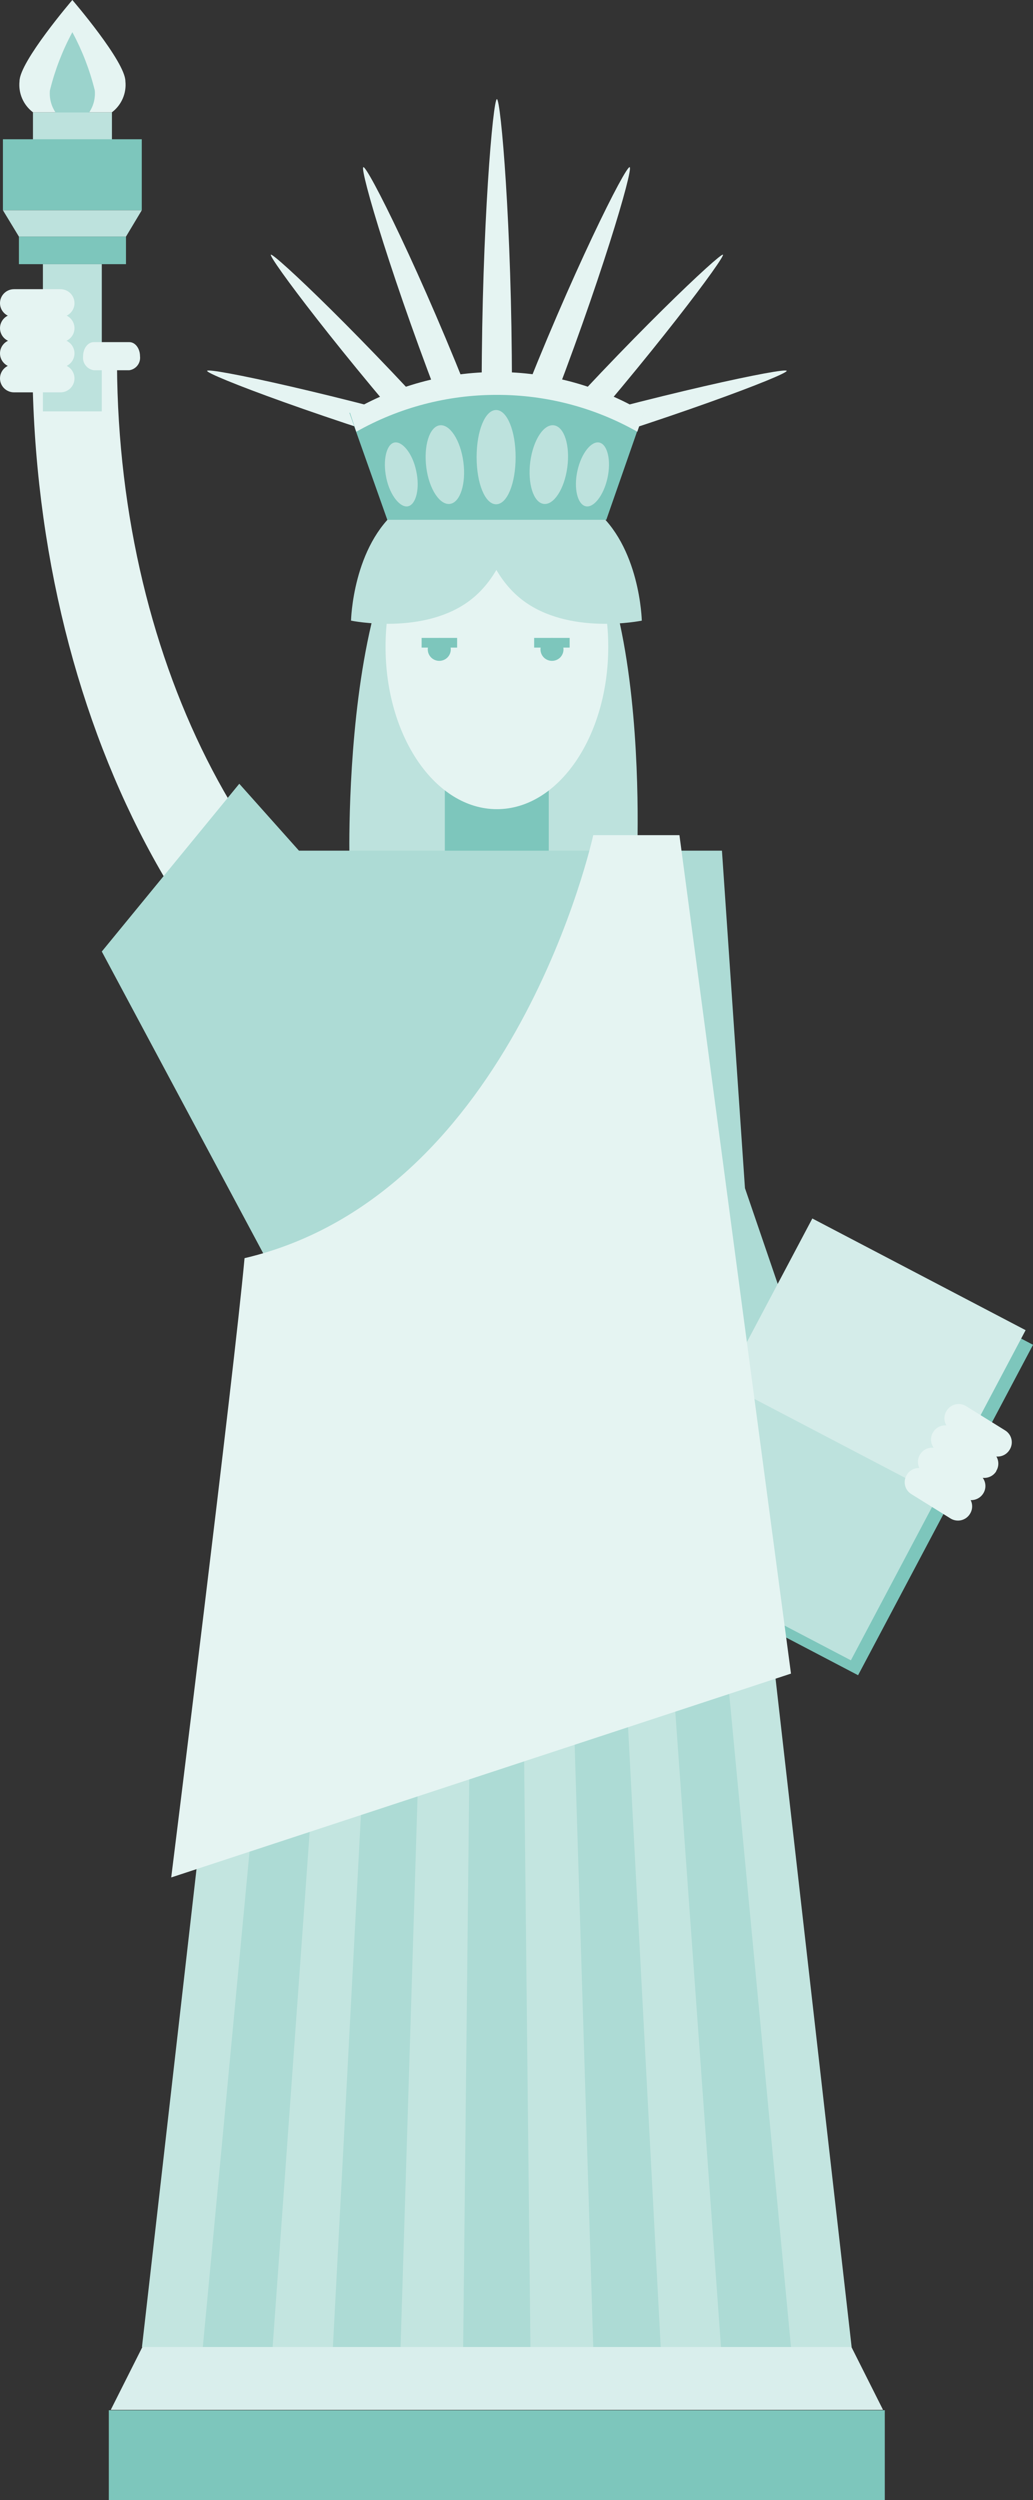 <svg width="141" height="341" viewBox="0 0 141 341" fill="none" xmlns="http://www.w3.org/2000/svg">
<rect x="0" y="0" width="141" height="341" fill="#333333" stroke="none"/>
<g clip-path="url(#clip0)">
<path d="M61.463 137.961C35.27 126.241 16.184 91.242 15.971 49.734H4.419C4.738 100.527 28.881 142.855 61.463 155.103V137.961Z" fill="#E5F4F2"/>
<path d="M86.937 117.405C86.937 117.405 89.599 61.56 67.745 66.374C46.29 61.56 47.701 117.405 47.701 117.405H86.937Z" fill="#BDE2DD"/>
<path d="M74.905 104.284H60.718V116.4H74.905V104.284Z" fill="#7DC6BC"/>
<path d="M98.543 192.563H37.08L36.947 172.855L13.895 129.787L32.661 106.903L40.807 116.03H98.543L101.684 162.061L107.38 178.701L98.543 192.563Z" fill="#ADDBD5"/>
<path d="M99.951 190.742L88.016 213.258L117.125 228.498L129.06 205.981L99.951 190.742Z" fill="#7DC6BC"/>
<path d="M111.893 168.193L99.962 190.711L129.074 205.946L141.005 183.427L111.893 168.193Z" fill="#7DC6BC"/>
<path d="M98.962 188.71L87.031 211.229L116.142 226.463L128.073 203.945L98.962 188.71Z" fill="#BDE2DD"/>
<path d="M110.88 166.199L98.949 188.717L128.06 203.952L139.992 181.433L110.88 166.199Z" fill="#D4ECE9"/>
<path d="M120.77 328.751H14.853V340.999H120.77V328.751Z" fill="#7DC6BC"/>
<path d="M116.218 320.127H19.432L15.119 328.698H120.53L116.218 320.127Z" fill="#D9EEEC"/>
<path d="M105.544 226.188H30.106L19.378 320.128H116.244L105.544 226.188Z" fill="#C3E5E0"/>
<path d="M99.075 226.188H36.548L27.684 320.128H107.966L99.075 226.188Z" fill="#ADDBD5"/>
<path d="M91.649 226.188H43.974L37.213 320.128H98.41L91.649 226.188Z" fill="#C3E5E0"/>
<path d="M85.234 226.188H50.39L45.438 320.128H90.185L85.234 226.188Z" fill="#ADDBD5"/>
<path d="M78.073 226.188H57.577L54.675 320.128H80.975L78.073 226.188Z" fill="#C3E5E0"/>
<path d="M71.392 226.188H64.231L63.22 320.128H72.403L71.392 226.188Z" fill="#ADDBD5"/>
<path d="M67.825 110.369C76.219 110.369 83.024 100.455 83.024 88.227C83.024 75.998 76.219 66.084 67.825 66.084C59.431 66.084 52.626 75.998 52.626 88.227C52.626 100.455 59.431 110.369 67.825 110.369Z" fill="#E5F4F2"/>
<path d="M62.395 87.009H57.55V88.332H62.395V87.009Z" fill="#7DC6BC"/>
<path d="M61.516 88.782C61.467 89.158 61.281 89.503 60.995 89.753C60.708 90.002 60.34 90.14 59.959 90.14C59.578 90.14 59.21 90.002 58.923 89.753C58.636 89.503 58.451 89.158 58.402 88.782C58.373 88.562 58.391 88.338 58.456 88.126C58.521 87.913 58.631 87.717 58.779 87.55C58.926 87.383 59.107 87.249 59.311 87.158C59.515 87.066 59.736 87.019 59.959 87.019C60.182 87.019 60.403 87.066 60.607 87.158C60.81 87.249 60.992 87.383 61.139 87.55C61.287 87.717 61.397 87.913 61.462 88.126C61.527 88.338 61.545 88.562 61.516 88.782Z" fill="#7DC6BC"/>
<path d="M77.754 87.009H72.909V88.332H77.754V87.009Z" fill="#7DC6BC"/>
<path d="M76.902 88.782C76.852 89.158 76.667 89.503 76.381 89.753C76.094 90.002 75.726 90.14 75.345 90.14C74.963 90.14 74.595 90.002 74.309 89.753C74.022 89.503 73.837 89.158 73.787 88.782C73.758 88.562 73.777 88.338 73.842 88.126C73.907 87.913 74.017 87.717 74.164 87.55C74.312 87.383 74.493 87.249 74.697 87.158C74.9 87.066 75.121 87.019 75.345 87.019C75.568 87.019 75.789 87.066 75.993 87.158C76.196 87.249 76.378 87.383 76.525 87.55C76.672 87.717 76.782 87.913 76.847 88.126C76.912 88.338 76.931 88.562 76.902 88.782Z" fill="#7DC6BC"/>
<path d="M87.603 84.654C87.603 84.654 77.541 86.744 71.179 81.744C64.817 76.744 64.657 66.48 64.657 66.48C64.657 66.48 74.719 64.39 81.054 69.416C87.39 74.442 87.603 84.654 87.603 84.654Z" fill="#BDE2DD"/>
<path d="M47.914 84.654C47.914 84.654 58.002 86.744 64.338 81.744C70.673 76.744 70.886 66.48 70.886 66.48C70.886 66.48 60.797 64.39 54.462 69.416C48.127 74.442 47.914 84.654 47.914 84.654Z" fill="#BDE2DD"/>
<path d="M74.533 57.486C81.906 38.65 86.458 23.095 85.952 22.804C85.447 22.513 77.967 37.354 70.647 56.19L74.533 57.486Z" fill="#E5F4F2"/>
<path d="M75.384 63.835C89.146 48.333 99.075 34.947 98.676 34.735C98.277 34.524 85.979 46.031 72.19 61.534L75.384 63.835Z" fill="#E5F4F2"/>
<path d="M70.62 63.333C91.303 57.275 107.54 51.084 107.38 50.582C107.221 50.079 90.078 53.677 69.369 59.682L70.62 63.333Z" fill="#E5F4F2"/>
<path d="M61.037 57.486C53.637 38.65 49.085 23.095 49.591 22.804C50.097 22.513 57.577 37.354 64.897 56.19L61.037 57.486Z" fill="#E5F4F2"/>
<path d="M60.239 63.835C46.503 48.333 36.548 34.947 36.974 34.735C37.4 34.524 49.644 46.031 63.433 61.534L60.239 63.835Z" fill="#E5F4F2"/>
<path d="M65.03 63.333C44.32 57.275 28.11 51.084 28.269 50.582C28.429 50.079 45.572 53.677 66.254 59.682L65.03 63.333Z" fill="#E5F4F2"/>
<path d="M69.874 52.46C69.874 30.899 68.357 13.519 67.825 13.519C67.292 13.519 65.775 30.899 65.749 52.46H69.874Z" fill="#E5F4F2"/>
<path d="M52.865 70.899H82.758L87.842 56.322C81.774 52.722 74.839 50.821 67.772 50.821C60.704 50.821 53.769 52.722 47.701 56.322L52.865 70.899Z" fill="#7DC6BC"/>
<path d="M67.825 53.861C74.545 53.848 81.152 55.58 86.99 58.888L87.895 56.242C81.827 52.642 74.892 50.741 67.825 50.741C60.758 50.741 53.822 52.642 47.754 56.242L48.633 58.888C54.48 55.579 61.096 53.847 67.825 53.861Z" fill="#E5F4F2"/>
<path d="M70.38 62.353C70.38 65.925 69.236 68.782 67.718 68.782C66.201 68.782 65.056 65.925 65.056 62.353C65.056 58.782 66.201 55.925 67.718 55.925C69.236 55.925 70.38 58.808 70.38 62.353Z" fill="#BDE2DD"/>
<path d="M63.246 62.988C63.646 65.951 62.821 68.517 61.436 68.729C60.052 68.941 58.562 66.719 58.189 63.756C57.816 60.793 58.615 58.227 59.999 58.015C61.383 57.803 62.847 60.026 63.246 62.988Z" fill="#BDE2DD"/>
<path d="M56.804 64.205C57.337 66.586 56.804 68.755 55.74 69.046C54.675 69.337 53.238 67.618 52.732 65.21C52.226 62.803 52.732 60.634 53.797 60.369C54.861 60.105 56.299 61.798 56.804 64.205Z" fill="#BDE2DD"/>
<path d="M72.377 62.988C72.004 65.951 72.802 68.517 74.187 68.729C75.571 68.941 77.035 66.719 77.434 63.756C77.834 60.793 77.035 58.227 75.624 58.015C74.213 57.803 72.776 60.026 72.377 62.988Z" fill="#BDE2DD"/>
<path d="M78.819 64.205C78.286 66.586 78.819 68.755 79.91 69.046C81.001 69.337 82.385 67.618 82.918 65.21C83.45 62.803 82.918 60.634 81.826 60.369C80.735 60.105 79.351 61.798 78.819 64.205Z" fill="#BDE2DD"/>
<path d="M23.371 256.08L107.966 228.276L92.74 113.913H80.975C80.975 113.913 70.327 162.933 33.38 171.611C31.943 187.351 23.371 256.08 23.371 256.08Z" fill="#E5F4F2"/>
<path d="M15.279 15.317H4.499V27.354H15.279V15.317Z" fill="#BDE2DD"/>
<path d="M19.352 18.994H0.399V28.677H19.352V18.994Z" fill="#7DC6BC"/>
<path d="M19.352 28.677H0.399L2.582 32.275H17.196L19.352 28.677Z" fill="#BDE2DD"/>
<path d="M17.196 32.274H2.582V36.031H17.196V32.274Z" fill="#7DC6BC"/>
<path d="M13.895 36.031H5.856V56.11H13.895V36.031Z" fill="#BDE2DD"/>
<path d="M9.876 0C9.876 0 2.662 8.413 2.662 11.085C2.577 11.887 2.702 12.698 3.024 13.44C3.345 14.181 3.853 14.827 4.499 15.317H15.279C15.925 14.827 16.433 14.181 16.754 13.44C17.076 12.698 17.201 11.887 17.116 11.085C17.116 8.413 9.876 0 9.876 0Z" fill="#E5F4F2"/>
<path d="M9.876 4.392C8.523 6.898 7.494 9.565 6.814 12.328C6.714 13.392 6.987 14.457 7.586 15.344H12.165C12.764 14.457 13.037 13.392 12.937 12.328C12.257 9.565 11.228 6.898 9.876 4.392Z" fill="#9BD3CC"/>
<path d="M10.168 41.349C10.168 41.599 10.119 41.847 10.023 42.078C9.926 42.309 9.785 42.519 9.607 42.696C9.429 42.873 9.218 43.013 8.985 43.109C8.753 43.205 8.504 43.254 8.252 43.254H1.917C1.665 43.254 1.416 43.205 1.183 43.109C0.951 43.013 0.739 42.873 0.561 42.696C0.383 42.519 0.242 42.309 0.146 42.078C0.05 41.847 0 41.599 0 41.349H0C0 40.844 0.202 40.359 0.561 40.002C0.921 39.645 1.408 39.444 1.917 39.444H8.252C8.76 39.444 9.248 39.645 9.607 40.002C9.966 40.359 10.168 40.844 10.168 41.349Z" fill="#E5F4F2"/>
<path d="M19.112 48.596C19.166 49.041 19.043 49.488 18.769 49.844C18.496 50.2 18.094 50.435 17.648 50.501H12.804C12.358 50.435 11.956 50.2 11.683 49.844C11.409 49.488 11.286 49.041 11.34 48.596C11.34 47.538 11.978 46.665 12.804 46.665H17.648C18.473 46.665 19.112 47.538 19.112 48.596Z" fill="#E5F4F2"/>
<path d="M10.168 44.761C10.168 45.011 10.119 45.259 10.023 45.49C9.926 45.721 9.785 45.931 9.607 46.108C9.429 46.285 9.218 46.425 8.985 46.521C8.753 46.617 8.504 46.666 8.252 46.666H1.917C1.408 46.666 0.921 46.465 0.561 46.108C0.202 45.751 0 45.266 0 44.761H0C0 44.256 0.202 43.772 0.561 43.414C0.921 43.057 1.408 42.856 1.917 42.856H8.252C8.76 42.856 9.248 43.057 9.607 43.414C9.966 43.772 10.168 44.256 10.168 44.761Z" fill="#E5F4F2"/>
<path d="M10.168 48.201C10.168 48.706 9.966 49.19 9.607 49.547C9.248 49.905 8.76 50.105 8.252 50.105H1.917C1.408 50.105 0.921 49.905 0.561 49.547C0.202 49.19 0 48.706 0 48.201H0C0 47.696 0.202 47.211 0.561 46.854C0.921 46.497 1.408 46.296 1.917 46.296H8.252C8.76 46.296 9.248 46.497 9.607 46.854C9.966 47.211 10.168 47.696 10.168 48.201Z" fill="#E5F4F2"/>
<path d="M10.168 51.613C10.168 52.118 9.966 52.602 9.607 52.96C9.248 53.317 8.76 53.517 8.252 53.517H1.917C1.408 53.517 0.921 53.317 0.561 52.96C0.202 52.602 0 52.118 0 51.613H0C0 51.108 0.202 50.623 0.561 50.266C0.921 49.909 1.408 49.708 1.917 49.708H8.252C8.76 49.708 9.248 49.909 9.607 50.266C9.966 50.623 10.168 51.108 10.168 51.613Z" fill="#E5F4F2"/>
<path d="M137.806 197.748C137.675 197.965 137.501 198.154 137.296 198.304C137.091 198.454 136.857 198.562 136.609 198.621C136.361 198.68 136.104 198.69 135.852 198.649C135.601 198.608 135.36 198.517 135.144 198.383L129.82 195.076C129.604 194.944 129.416 194.77 129.268 194.565C129.119 194.359 129.014 194.127 128.957 193.881C128.9 193.635 128.893 193.38 128.936 193.131C128.979 192.882 129.071 192.644 129.208 192.431C129.339 192.213 129.512 192.024 129.718 191.874C129.923 191.724 130.157 191.617 130.405 191.557C130.653 191.498 130.91 191.489 131.161 191.53C131.413 191.571 131.654 191.661 131.87 191.796L137.194 195.103C137.41 195.235 137.598 195.409 137.746 195.614C137.894 195.819 138 196.052 138.057 196.298C138.114 196.544 138.121 196.799 138.078 197.048C138.035 197.297 137.942 197.535 137.806 197.748Z" fill="#E5F4F2"/>
<path d="M135.996 200.658C135.865 200.875 135.691 201.065 135.486 201.215C135.28 201.364 135.047 201.472 134.799 201.531C134.551 201.59 134.294 201.6 134.042 201.559C133.791 201.518 133.55 201.428 133.334 201.293L128.01 197.986C127.791 197.856 127.601 197.684 127.45 197.48C127.299 197.275 127.191 197.043 127.132 196.797C127.072 196.551 127.063 196.295 127.104 196.045C127.145 195.795 127.236 195.555 127.371 195.341C127.502 195.123 127.676 194.934 127.881 194.784C128.087 194.634 128.32 194.527 128.568 194.468C128.816 194.409 129.073 194.399 129.325 194.44C129.576 194.481 129.817 194.571 130.033 194.706L135.357 198.013C135.573 198.145 135.761 198.319 135.909 198.524C136.058 198.729 136.163 198.962 136.22 199.208C136.277 199.454 136.284 199.709 136.241 199.958C136.198 200.207 136.106 200.445 135.969 200.658H135.996Z" fill="#E5F4F2"/>
<path d="M134.212 203.7C133.943 204.134 133.512 204.444 133.013 204.562C132.514 204.681 131.989 204.6 131.55 204.335L126.227 201.028C126.008 200.898 125.818 200.726 125.667 200.522C125.516 200.317 125.408 200.085 125.348 199.839C125.289 199.593 125.279 199.337 125.32 199.087C125.361 198.837 125.452 198.597 125.588 198.383C125.719 198.165 125.892 197.976 126.098 197.826C126.303 197.676 126.537 197.569 126.785 197.51C127.032 197.451 127.29 197.441 127.541 197.482C127.793 197.523 128.034 197.613 128.25 197.748L133.573 201.055C133.792 201.185 133.982 201.357 134.133 201.561C134.284 201.766 134.393 201.998 134.452 202.244C134.511 202.49 134.521 202.746 134.48 202.996C134.439 203.246 134.348 203.485 134.212 203.7Z" fill="#E5F4F2"/>
<path d="M132.402 206.479C132.271 206.697 132.098 206.886 131.892 207.036C131.687 207.186 131.453 207.293 131.205 207.353C130.957 207.412 130.7 207.421 130.449 207.38C130.197 207.339 129.956 207.249 129.74 207.114L124.416 203.808C124.198 203.677 124.007 203.505 123.856 203.301C123.706 203.097 123.597 202.865 123.538 202.618C123.478 202.372 123.469 202.116 123.51 201.866C123.551 201.616 123.642 201.377 123.777 201.162C123.909 200.945 124.082 200.756 124.287 200.606C124.493 200.456 124.726 200.348 124.974 200.289C125.222 200.23 125.479 200.22 125.731 200.261C125.983 200.302 126.223 200.393 126.439 200.527L131.763 203.834C131.982 203.964 132.172 204.136 132.323 204.341C132.474 204.545 132.582 204.777 132.642 205.023C132.701 205.27 132.711 205.525 132.669 205.775C132.628 206.025 132.537 206.265 132.402 206.479Z" fill="#E5F4F2"/>
</g>
<defs>
<clipPath id="clip0">
<rect width="141" height="341" fill="white"/>
</clipPath>
</defs>
</svg>
